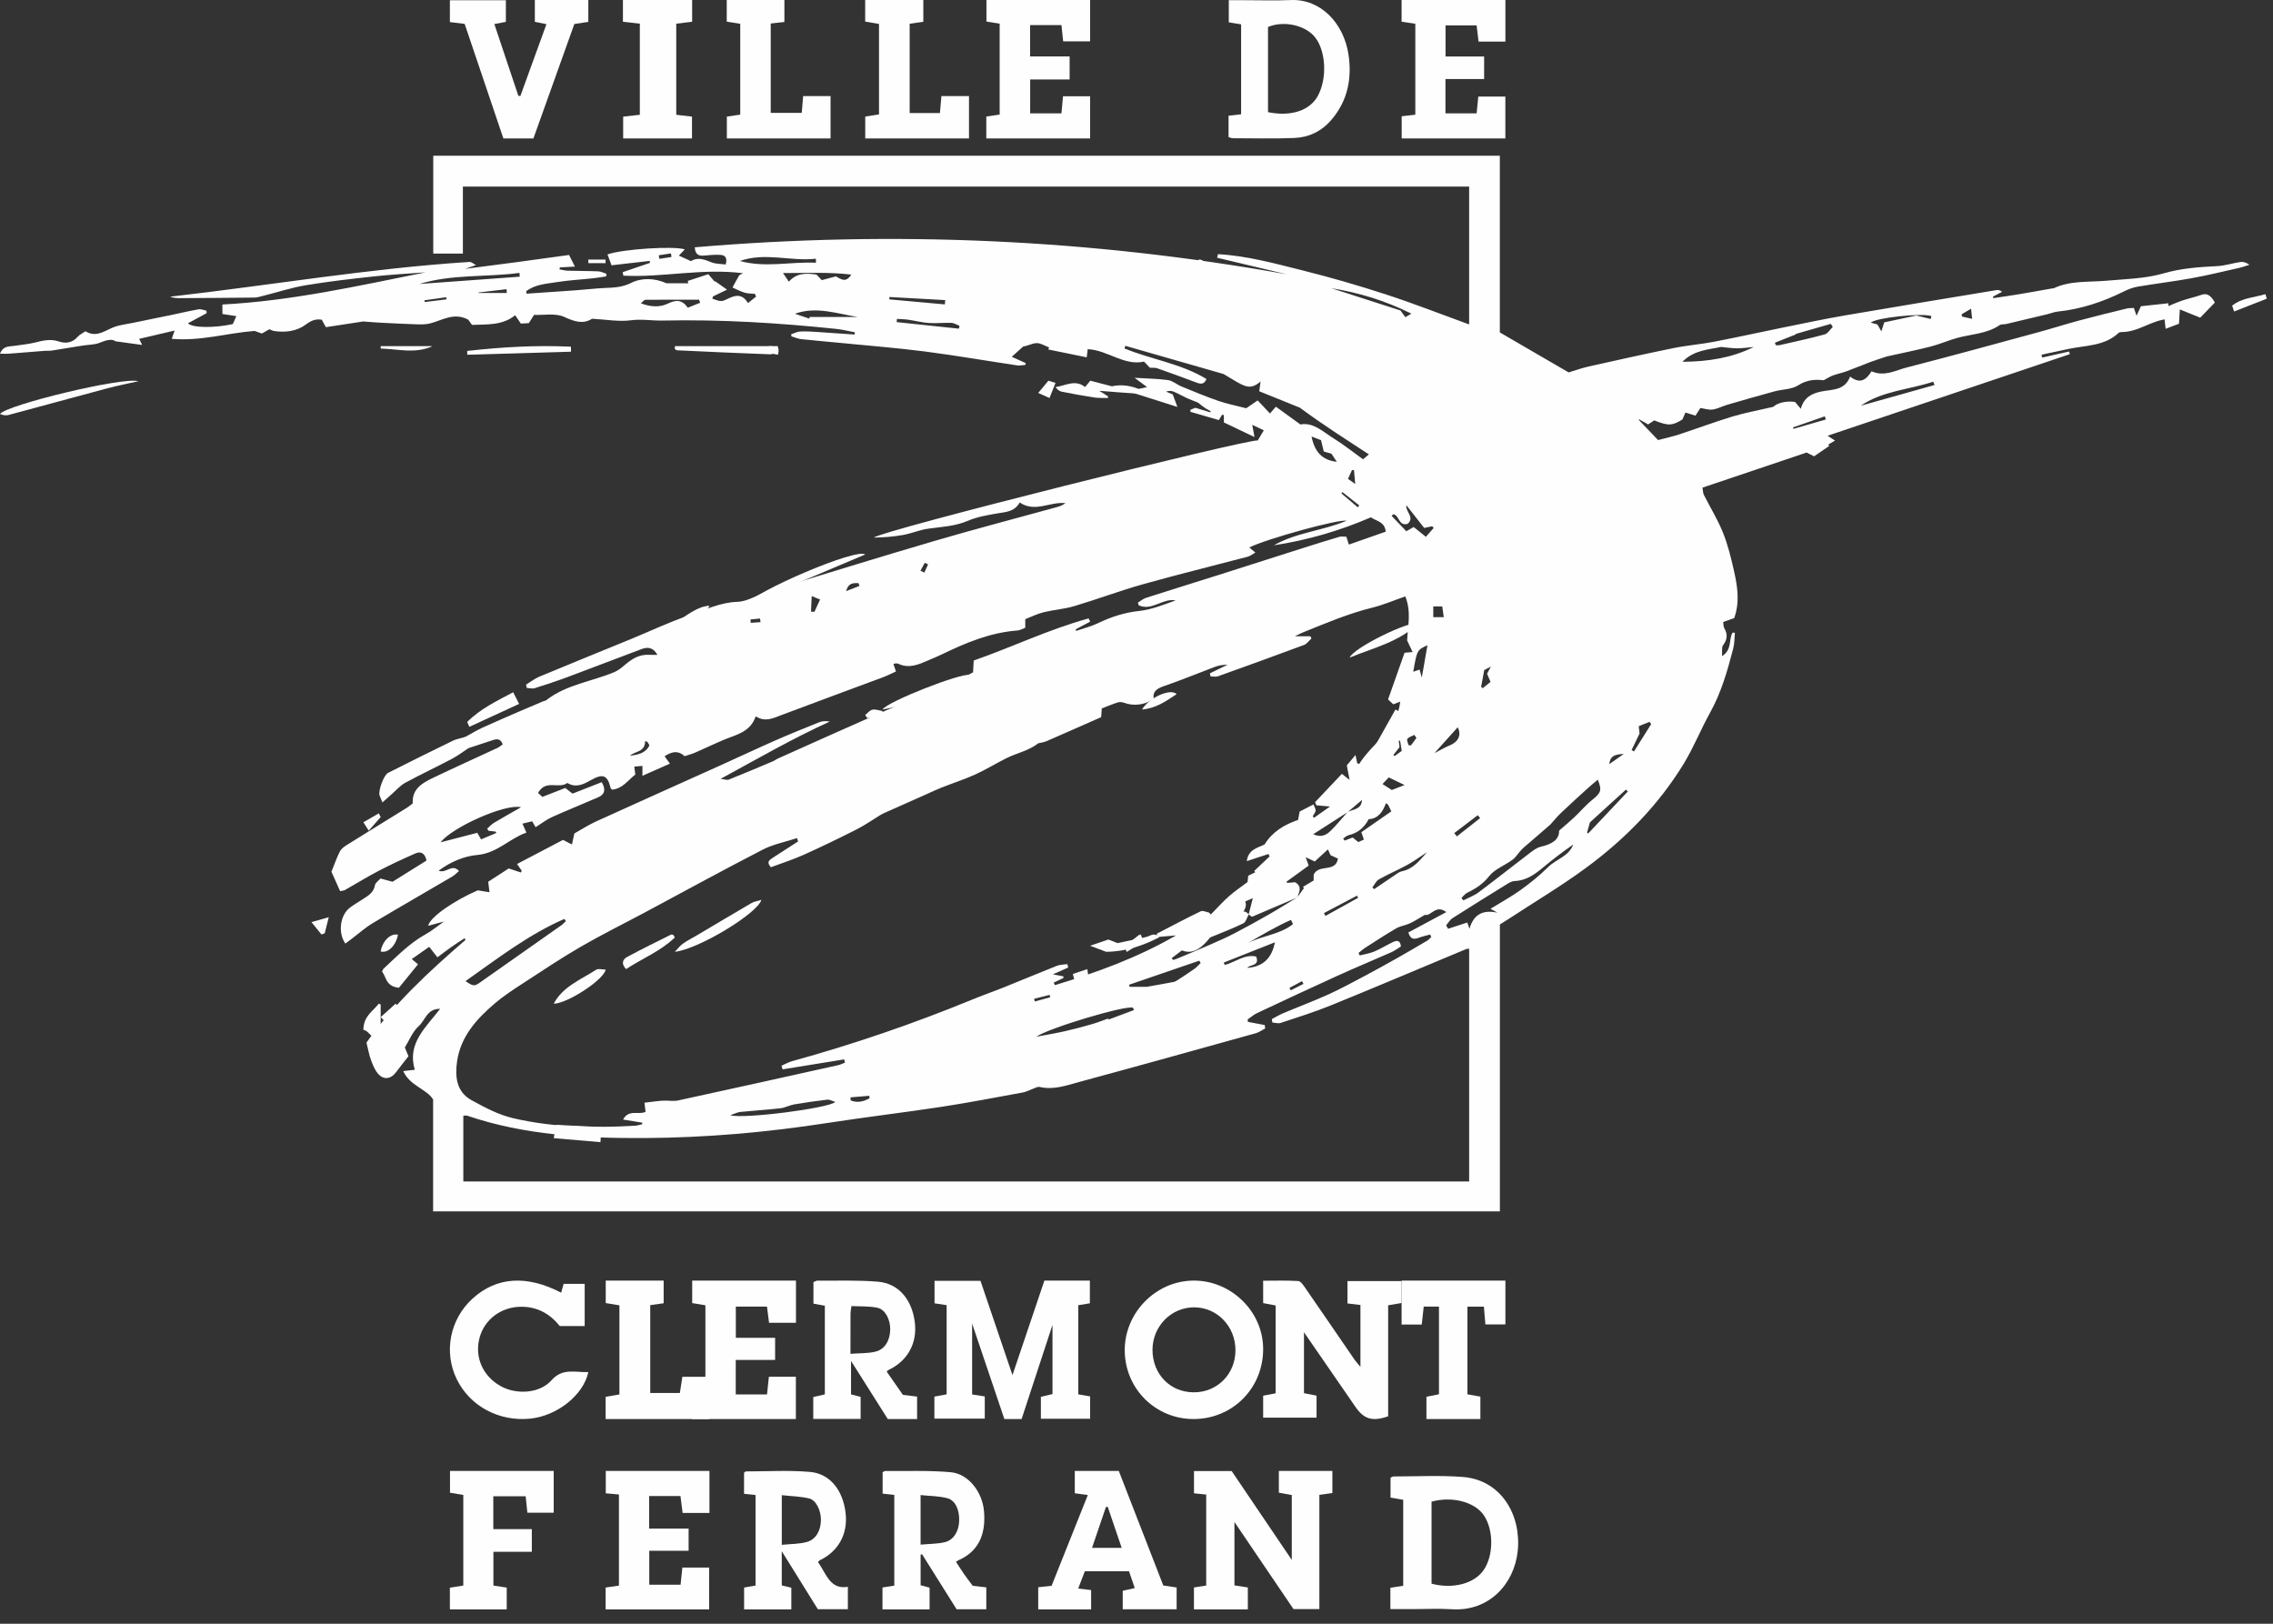 <?xml version="1.0" encoding="UTF-8" standalone="no"?>
<svg width="126px" height="90px" viewBox="0 0 126 90" version="1.1" xmlns="http://www.w3.org/2000/svg" xmlns:xlink="http://www.w3.org/1999/xlink">
    <rect x="0" y="0" width="126" height="90" fill="#333333" stroke="none"/>
    <!-- Generator: Sketch 46.2 (44496) - http://www.bohemiancoding.com/sketch -->
    <title>logo_clermont-ville</title>
    <desc>Created with Sketch.</desc>
    <defs></defs>
    <g id="Symbols" stroke="none" stroke-width="1" fill="none" fill-rule="evenodd">
        <g id="footer-/-white" transform="translate(-613, -205)" fill="#FEFEFE">
            <g id="logo_clermont-ville" transform="translate(613, 205)">
                <path d="M51.025,31.63 C51.096,31.666 51.168,31.703 51.239,31.739 C51.308,31.588 51.377,31.436 51.447,31.284 C51.385,31.255 51.324,31.225 51.263,31.196 C51.184,31.34 51.104,31.485 51.025,31.63 L51.025,31.63 Z M42.159,34.484 C42.149,34.417 42.14,34.35 42.131,34.283 C41.954,34.301 41.777,34.319 41.6,34.337 C41.605,34.399 41.61,34.46 41.615,34.522 C41.796,34.509 41.977,34.496 42.159,34.484 L42.159,34.484 Z M77.614,41.068 C77.589,41.06 77.564,41.053 77.539,41.045 C77.552,41.166 77.566,41.286 77.58,41.413 C77.465,41.56 77.355,41.701 77.244,41.843 C77.263,41.866 77.283,41.888 77.303,41.911 C77.437,41.813 77.572,41.715 77.703,41.621 C77.668,41.403 77.641,41.236 77.614,41.068 L77.614,41.068 Z M71.478,54.757 C71.502,54.802 71.526,54.847 71.55,54.892 C71.786,54.772 72.021,54.653 72.257,54.533 C72.23,54.483 72.203,54.432 72.176,54.382 C71.943,54.507 71.711,54.632 71.478,54.757 L71.478,54.757 Z M74.416,27.277 L74.357,27.346 C74.66,27.603 74.963,27.86 75.265,28.118 C75.294,28.083 75.322,28.049 75.351,28.015 C75.039,27.769 74.727,27.523 74.416,27.277 L74.416,27.277 Z M24.749,16.593 C24.744,16.553 24.739,16.514 24.734,16.474 C24.332,16.53 23.93,16.587 23.527,16.644 C23.532,16.677 23.537,16.709 23.542,16.742 C23.944,16.693 24.347,16.643 24.749,16.593 L24.749,16.593 Z M57.324,55.362 C57.337,55.411 57.351,55.46 57.364,55.509 C57.649,55.432 57.933,55.355 58.217,55.277 C58.204,55.233 58.192,55.188 58.18,55.144 C57.895,55.217 57.609,55.289 57.324,55.362 L57.324,55.362 Z M36.516,14.149 C36.528,14.215 36.541,14.281 36.553,14.347 C36.776,14.312 37,14.278 37.224,14.244 C37.214,14.178 37.203,14.112 37.193,14.046 C36.967,14.08 36.742,14.115 36.516,14.149 L36.516,14.149 Z M47.645,32.476 C47.625,32.424 47.604,32.371 47.584,32.318 C47.332,32.329 47.047,32.265 46.9,32.766 C47.212,32.645 47.429,32.56 47.645,32.476 L47.645,32.476 Z M89.206,42.355 C89.501,42.148 89.763,41.964 90.011,41.79 C89.454,41.808 89.255,41.938 89.206,42.355 L89.206,42.355 Z M75.124,26.827 C75.095,26.495 75.076,26.273 75.056,26.052 C75.019,26.055 74.981,26.057 74.944,26.059 C74.876,26.21 74.807,26.359 74.724,26.542 C74.835,26.621 74.93,26.689 75.124,26.827 L75.124,26.827 Z M109.264,17.112 C109.017,17.257 108.878,17.338 108.74,17.419 L108.765,17.548 C108.926,17.584 109.086,17.62 109.322,17.673 C109.301,17.473 109.29,17.361 109.264,17.112 L109.264,17.112 Z M78.517,40.906 C78.479,40.849 78.441,40.792 78.404,40.735 C78.27,40.805 78.101,40.846 78.016,40.954 C77.967,41.017 78.053,41.183 78.078,41.304 C78.124,41.306 78.171,41.309 78.217,41.312 C78.317,41.177 78.417,41.041 78.517,40.906 L78.517,40.906 Z M34.919,41.888 C35.35,41.836 35.767,41.761 35.989,41.338 C36.013,41.294 35.924,41.192 35.887,41.117 C35.844,41.106 35.801,41.094 35.758,41.083 C35.764,41.687 35.211,41.629 34.919,41.888 L34.919,41.888 Z M44.957,33.901 C45.021,33.905 45.084,33.907 45.147,33.91 C45.245,33.698 45.342,33.485 45.459,33.23 C45.323,33.174 45.218,33.131 44.996,33.04 C44.98,33.388 44.969,33.645 44.957,33.901 L44.957,33.901 Z M48.202,60.875 C48.197,60.829 48.193,60.783 48.188,60.737 C47.84,60.766 47.492,60.795 47.144,60.824 C47.149,60.88 47.153,60.936 47.158,60.993 C47.519,61.142 47.864,61.062 48.202,60.875 L48.202,60.875 Z M99.391,23.691 C99.4,23.718 99.41,23.744 99.42,23.77 C100.017,23.597 100.615,23.424 101.212,23.251 C101.193,23.193 101.174,23.135 101.155,23.076 C100.567,23.281 99.979,23.486 99.391,23.691 L99.391,23.691 Z M28.095,16.239 L28.078,16.029 C27.558,16.09 27.037,16.151 26.517,16.213 C26.522,16.222 26.527,16.231 26.531,16.239 L28.095,16.239 Z M73.392,50.61 C73.42,50.663 73.447,50.715 73.474,50.768 C74.078,50.433 74.682,50.098 75.286,49.763 C75.265,49.724 75.243,49.684 75.221,49.645 C74.612,49.967 74.002,50.288 73.392,50.61 L73.392,50.61 Z M82.625,37.796 C82.541,37.597 82.487,37.471 82.433,37.342 C82.493,37.23 82.549,37.125 82.645,36.947 C82.458,37.044 82.349,37.101 82.276,37.139 C82.213,37.48 82.158,37.776 82.104,38.071 C82.134,38.096 82.164,38.12 82.194,38.144 C82.33,38.035 82.465,37.925 82.625,37.796 L82.625,37.796 Z M79.451,33.615 L79.451,34.209 L80.033,34.209 C80.001,33.978 79.976,33.798 79.95,33.615 L79.451,33.615 Z M80.614,46.176 C80.663,46.237 80.712,46.298 80.761,46.359 C81.19,46.021 81.619,45.683 82.049,45.345 C82.005,45.292 81.961,45.239 81.917,45.185 C81.483,45.515 81.049,45.846 80.614,46.176 L80.614,46.176 Z M76.637,43.457 C76.84,43.588 76.984,43.68 77.152,43.788 C77.363,43.706 77.578,43.622 77.861,43.513 C77.52,43.349 77.269,43.227 76.985,43.09 C76.9,43.18 76.784,43.302 76.637,43.457 L76.637,43.457 Z M90.445,41.573 C90.489,41.599 90.533,41.625 90.578,41.651 C90.896,41.146 91.213,40.64 91.531,40.134 C91.499,40.093 91.468,40.052 91.436,40.011 C91.235,40.092 91.034,40.174 90.84,40.252 C90.863,40.458 90.877,40.583 90.886,40.658 C90.724,40.994 90.585,41.283 90.445,41.573 L90.445,41.573 Z M79.516,41.745 C79.893,41.552 80.125,41.409 80.375,41.31 C80.831,41.128 81.032,40.733 80.804,40.312 C80.39,40.772 79.99,41.218 79.516,41.745 L79.516,41.745 Z M49.306,16.462 C49.302,16.506 49.299,16.55 49.296,16.594 C50.323,16.687 51.35,16.779 52.377,16.872 C52.383,16.793 52.389,16.713 52.395,16.634 C51.365,16.577 50.335,16.519 49.306,16.462 L49.306,16.462 Z M74.104,25.598 C73.997,25.435 73.897,25.283 73.806,25.146 C73.663,25.105 73.54,25.071 73.381,25.026 C73.336,24.84 73.291,24.651 73.229,24.398 C73.11,24.352 72.955,24.292 72.703,24.195 C72.876,25.046 73.283,25.503 74.104,25.598 L74.104,25.598 Z M71.677,51.219 C71.638,51.142 71.6,51.064 71.562,50.987 C70.744,51.355 69.965,51.806 69.19,52.265 C69.988,51.85 70.957,51.803 71.677,51.219 L71.677,51.219 Z M53.154,18.217 C53.166,18.165 53.178,18.112 53.19,18.06 C53.039,18.003 52.891,17.903 52.738,17.897 C52.32,17.88 51.898,17.93 51.481,17.902 C51.103,17.876 50.731,17.776 50.354,17.722 C50.145,17.692 49.932,17.69 49.72,17.675 C49.715,17.735 49.71,17.794 49.705,17.854 C50.855,17.975 52.004,18.096 53.154,18.217 L53.154,18.217 Z M79.128,35.764 C78.551,36.03 78.551,36.03 78.341,37.233 C78.45,37.196 78.563,37.158 78.693,37.114 C78.741,37.288 78.777,37.419 78.815,37.558 C78.917,36.972 79.013,36.421 79.128,35.764 L79.128,35.764 Z M107.031,17.682 C107.04,17.627 107.049,17.572 107.058,17.517 C106.53,17.341 103.956,17.611 103.709,17.885 C103.837,17.92 103.957,17.953 104.073,17.985 C104.143,18.108 104.206,18.219 104.291,18.368 C104.356,18.16 104.403,18.013 104.449,17.868 C105.063,17.736 105.661,17.609 106.228,17.488 C106.504,17.555 106.767,17.618 107.031,17.682 L107.031,17.682 Z M78.238,17.385 C76.77,16.654 75.318,16.218 73.8,15.975 C75.082,16.387 76.363,16.8 77.631,17.208 C77.726,17.338 77.808,17.45 77.904,17.582 C77.989,17.532 78.058,17.492 78.238,17.385 L78.238,17.385 Z M79.101,47.236 C78.746,47.468 78.404,47.723 78.033,47.927 C77.509,48.215 76.955,48.449 76.435,48.742 C76.279,48.83 76.192,49.038 76.073,49.19 C76.107,49.221 76.142,49.251 76.176,49.282 C76.541,49.034 76.904,48.783 77.272,48.539 C77.413,48.446 77.556,48.325 77.714,48.292 C78.354,48.16 78.71,47.679 79.101,47.236 L79.101,47.236 Z M90.237,43.867 C90.201,43.834 90.165,43.8 90.129,43.768 C89.462,44.375 88.795,44.982 88.134,45.584 C88.079,45.777 88.027,45.959 87.976,46.142 C87.996,46.161 88.017,46.179 88.038,46.198 C88.771,45.421 89.504,44.644 90.237,43.867 L90.237,43.867 Z M47.532,17.568 C46.372,17.379 45.241,16.967 44.066,17.391 C44.331,17.481 44.599,17.572 44.868,17.662 L44.876,17.568 L47.532,17.568 Z M47.19,15.22 C45.92,15.071 44.729,15.137 43.407,15.135 C43.549,15.347 43.616,15.446 43.727,15.613 C44.178,15.104 44.71,15.145 45.257,15.216 C45.353,15.317 45.449,15.418 45.554,15.527 C45.827,15.455 46.089,15.385 46.333,15.32 C46.609,15.45 46.866,15.72 47.19,15.22 L47.19,15.22 Z M38.814,16.78 C38.793,16.723 38.771,16.667 38.75,16.611 C37.76,16.611 36.769,16.607 35.779,16.617 C35.71,16.618 35.643,16.715 35.522,16.808 C36.072,17.025 36.578,17.038 37.012,16.832 C37.458,16.619 37.793,16.583 38.128,17.056 C38.371,16.957 38.593,16.869 38.814,16.78 L38.814,16.78 Z M75.869,45.405 C75.606,45.913 75.236,46.18 74.741,46.298 C74.637,46.323 74.551,46.419 74.455,46.482 C74.484,46.519 74.512,46.556 74.54,46.592 C74.684,46.536 74.828,46.48 74.985,46.419 C75.087,46.503 75.183,46.583 75.295,46.675 C75.401,46.627 75.501,46.582 75.605,46.536 C75.561,46.406 75.526,46.303 75.465,46.126 C76.012,45.746 76.56,45.366 77.126,44.972 C77.052,44.818 77,44.711 76.948,44.603 C76.908,44.575 76.868,44.547 76.828,44.519 C76.651,44.998 76.395,45.381 75.869,45.405 L75.869,45.405 Z M107.237,21.34 C107.214,21.279 107.192,21.216 107.169,21.155 C105.83,21.603 104.365,21.656 103.147,22.489 C104.51,22.106 105.874,21.723 107.237,21.34 L107.237,21.34 Z M77.239,28.501 C77.206,28.532 77.174,28.562 77.142,28.593 C77.412,28.876 77.682,29.158 77.958,29.446 C78.118,29.354 78.238,29.285 78.366,29.211 C78.587,29.389 78.793,29.555 79.04,29.754 C79.208,29.564 79.341,29.414 79.474,29.264 C79.446,29.232 79.418,29.201 79.39,29.169 C79.258,29.197 79.126,29.225 78.948,29.263 C78.622,28.847 78.29,28.425 77.958,28.002 C77.909,28.387 78.44,28.655 78.034,29.034 C77.528,29.186 77.578,28.564 77.239,28.501 L77.239,28.501 Z M69.138,53.647 C69.992,53.585 70.498,53.136 70.673,52.229 C69.71,52.611 68.775,52.982 67.839,53.352 C67.856,53.397 67.873,53.441 67.889,53.486 C68.469,53.341 68.973,52.877 69.631,53.017 C69.85,53.551 69.299,53.449 69.138,53.647 L69.138,53.647 Z M23.251,15.74 C25.104,15.606 26.957,15.472 28.81,15.337 C28.805,15.267 28.8,15.197 28.795,15.126 C26.95,15.375 25.072,15.184 23.251,15.74 L23.251,15.74 Z M98.388,18.996 C98.405,19.041 98.421,19.087 98.437,19.133 C98.507,19.133 98.581,19.146 98.648,19.131 C99.48,18.94 100.317,18.763 101.14,18.538 C101.317,18.49 101.446,18.266 101.597,18.122 C101.561,18.065 101.525,18.008 101.489,17.951 C100.841,18.138 100.192,18.324 99.544,18.51 C99.544,18.52 99.544,18.529 99.543,18.538 C99.158,18.691 98.773,18.844 98.388,18.996 L98.388,18.996 Z M45.231,14.563 C45.23,14.49 45.228,14.415 45.227,14.341 C43.825,14.499 42.416,13.968 41.018,14.466 C42.424,14.855 43.827,14.496 45.231,14.563 L45.231,14.563 Z M93.262,20.054 C94.719,20.042 95.997,19.835 97.218,19.233 C96.893,19.261 96.591,19.307 96.29,19.306 C95.995,19.306 95.7,19.258 95.406,19.23 C94.701,19.384 93.908,19.397 93.262,20.054 L93.262,20.054 Z M62.863,55.984 C62.841,55.94 62.82,55.896 62.799,55.852 C62.362,55.719 58.143,56.975 57.441,57.465 C57.997,57.359 58.508,57.275 59.013,57.161 C59.51,57.05 60.002,56.918 60.492,56.778 C60.808,56.688 61.115,56.566 61.426,56.458 C61.435,56.476 61.443,56.494 61.452,56.512 C61.922,56.336 62.392,56.16 62.863,55.984 L62.863,55.984 Z M62.579,54.585 C62.596,54.622 62.612,54.661 62.629,54.698 L63.57,54.698 C64.119,54.599 64.59,54.518 65.058,54.427 C65.14,54.412 65.218,54.364 65.29,54.318 C65.601,54.114 65.914,53.912 66.217,53.696 C66.343,53.606 66.446,53.485 66.559,53.377 C66.533,53.334 66.506,53.291 66.479,53.248 C65.179,53.693 63.879,54.139 62.579,54.585 L62.579,54.585 Z M40.481,61.814 C41.202,62.038 45.977,61.421 46.305,61.078 C46.137,61.027 45.99,60.936 45.855,60.952 C45.239,61.022 44.624,61.111 44.013,61.216 C43.76,61.26 43.523,61.399 43.271,61.428 C42.528,61.513 41.78,61.557 41.036,61.632 C40.887,61.647 40.744,61.725 40.481,61.814 L40.481,61.814 Z M26.669,46.525 C26.972,46.397 27.24,46.284 27.508,46.171 C27.499,46.146 27.491,46.121 27.482,46.095 C27.348,46.079 27.214,46.063 27.08,46.047 C27.055,46.01 27.029,45.972 27.004,45.934 C27.13,45.823 27.242,45.691 27.384,45.606 C27.878,45.31 28.383,45.03 28.883,44.744 C28.036,44.526 25.063,45.849 24.425,46.688 C25.172,46.494 25.808,46.329 26.457,46.16 C26.517,46.264 26.573,46.359 26.669,46.525 L26.669,46.525 Z M25.806,54.38 C26.212,54.662 26.299,54.674 26.575,54.48 C28.088,53.42 29.6,52.357 31.109,51.292 C31.205,51.225 31.284,51.134 31.37,51.054 C31.34,51.014 31.311,50.975 31.281,50.935 C29.299,51.801 27.601,53.114 25.806,54.38 L25.806,54.38 Z M81.457,51.477 C81.698,50.65 82.234,50.419 83.007,50.588 C82.905,50.531 82.804,50.474 82.622,50.372 C83.221,50.003 83.784,49.698 84.297,49.328 C84.832,48.941 85.353,48.523 85.819,48.059 C86.262,47.619 86.97,47.467 87.207,46.81 C86.652,47.199 86.111,47.604 85.593,48.037 C85.111,48.44 84.628,48.811 83.955,48.834 C83.82,48.838 83.677,48.918 83.557,48.992 C82.54,49.62 81.524,50.249 80.517,50.892 C80.372,50.985 80.279,51.158 80.162,51.294 C80.2,51.355 80.238,51.417 80.276,51.479 C80.62,51.367 80.964,51.254 81.338,51.132 C81.379,51.25 81.414,51.351 81.457,51.477 L81.457,51.477 Z M85.947,45.698 C85.524,46.064 85.174,46.367 84.823,46.671 C84.661,46.812 84.491,46.944 84.342,47.097 C84.168,47.275 84.04,47.507 83.844,47.653 C83.421,47.969 82.863,48.165 82.553,48.559 C82.211,48.992 81.812,49.252 81.342,49.477 C81.215,49.538 81.123,49.669 81.014,49.768 C81.049,49.815 81.083,49.861 81.118,49.908 C81.403,49.759 81.715,49.646 81.968,49.457 C82.903,48.759 83.815,48.032 84.743,47.326 C84.946,47.171 85.164,46.993 85.402,46.936 C85.985,46.797 86.437,46.577 86.428,46.037 C86.766,45.743 87.026,45.53 87.269,45.3 C87.603,44.985 87.9,44.627 88.257,44.339 C88.751,43.94 88.812,43.808 88.572,43.216 C88.389,43.371 88.2,43.522 88.021,43.685 C87.517,44.143 87.013,44.599 86.521,45.068 C86.298,45.282 86.103,45.525 85.947,45.698 L85.947,45.698 Z M25.684,65.485 L81.44,65.485 L81.44,52.583 C81.355,52.594 81.309,52.59 81.272,52.606 C78.776,53.647 76.287,54.703 73.782,55.723 C72.872,56.094 71.93,56.387 70.996,56.697 C70.859,56.742 70.688,56.687 70.533,56.678 C70.522,56.614 70.512,56.551 70.501,56.487 C70.708,56.379 70.908,56.255 71.122,56.164 C71.961,55.811 72.815,55.491 73.644,55.116 C74.343,54.799 75.018,54.428 75.697,54.069 C76.292,53.754 76.88,53.426 77.465,53.096 C78.02,52.783 78.568,52.462 79.115,52.139 C79.201,52.088 79.266,52.002 79.34,51.933 C79.319,51.888 79.297,51.843 79.276,51.798 C79.072,51.855 78.864,51.899 78.667,51.972 C78.404,52.07 78.188,52.095 78.07,51.684 C78.749,51.319 79.438,50.949 80.173,50.555 C79.585,50.104 79.316,50.814 78.988,50.706 C78.661,50.894 78.418,51.057 78.155,51.179 C77.913,51.292 77.629,51.323 77.401,51.455 C76.816,51.794 76.249,52.167 75.679,52.532 C75.547,52.616 75.43,52.724 75.307,52.821 C75.329,52.867 75.352,52.912 75.375,52.958 C75.645,52.888 75.927,52.847 76.18,52.741 C76.539,52.589 76.872,52.38 77.225,52.213 C77.43,52.116 77.626,52.105 77.657,52.461 C77.485,52.565 77.314,52.696 77.121,52.782 C76.125,53.223 75.118,53.64 74.126,54.091 C72.638,54.766 71.159,55.46 69.68,56.155 C69.493,56.243 69.333,56.389 69.161,56.508 C69.165,56.552 69.17,56.595 69.174,56.639 C69.485,56.698 69.796,56.757 70.107,56.816 C70.116,56.879 70.125,56.942 70.134,57.005 C69.959,57.095 69.793,57.22 69.607,57.271 C66.357,58.177 63.107,59.082 59.85,59.964 C59.132,60.158 58.412,60.428 57.633,60.247 C57.514,60.22 57.362,60.316 57.227,60.363 C57.052,60.424 56.885,60.519 56.705,60.552 C55.21,60.824 53.717,61.115 52.215,61.345 C50.111,61.666 47.995,61.915 45.892,62.24 C42.521,62.762 39.134,63.062 35.721,63.079 C32.391,63.096 29.085,62.922 25.897,61.84 C25.847,61.823 25.787,61.838 25.684,61.838 L25.684,65.485 Z M44.242,46.638 C44.222,46.577 44.202,46.516 44.181,46.454 C43.546,46.663 42.868,46.791 42.282,47.093 C40.073,48.23 37.896,49.426 35.705,50.597 C34.533,51.223 33.338,51.812 32.19,52.478 C31.104,53.107 30.059,53.806 29.008,54.491 C28.469,54.843 27.923,55.196 27.435,55.611 C26.421,56.474 25.535,57.454 25.338,58.824 C25.22,59.65 25.284,60.51 26.134,60.978 C26.862,61.378 27.626,61.785 28.425,61.974 C30.654,62.499 32.933,62.527 35.213,62.395 C35.345,62.387 35.474,62.34 35.605,62.311 C35.603,62.283 35.6,62.253 35.597,62.225 C35.266,62.172 34.935,62.118 34.539,62.054 C34.854,61.465 35.42,61.814 35.785,61.625 C35.768,61.481 35.753,61.36 35.725,61.12 C36.08,61.079 36.408,61.029 36.738,61.007 C37.023,60.989 37.322,61.054 37.596,60.994 C40.554,60.353 43.509,59.695 46.463,59.039 C46.592,59.01 46.713,58.947 46.837,58.901 C46.824,58.84 46.811,58.78 46.798,58.719 C45.659,58.903 44.52,59.088 43.381,59.272 C43.362,59.205 43.342,59.137 43.323,59.07 C43.517,58.985 43.704,58.874 43.907,58.819 C47.289,57.886 50.601,56.755 53.843,55.424 C54.459,55.171 55.088,54.952 55.706,54.703 C56.666,54.318 57.618,53.915 58.581,53.535 C58.761,53.464 58.971,53.468 59.168,53.438 C59.183,53.501 59.198,53.565 59.214,53.629 C58.968,53.738 58.721,53.847 58.365,54.004 C58.648,54.059 58.798,54.088 58.949,54.118 C58.949,54.148 58.95,54.178 58.951,54.207 C58.771,54.292 58.592,54.377 58.413,54.462 C58.434,54.51 58.455,54.557 58.476,54.605 C60.796,53.902 63.068,53.079 65.19,51.848 C64.847,51.877 64.505,51.907 64.163,51.936 C64.148,51.876 64.133,51.817 64.118,51.757 C64.931,51.337 65.739,50.907 66.563,50.509 C66.679,50.453 66.873,50.556 67.031,50.586 C67.059,50.622 67.087,50.658 67.115,50.695 C67.446,50.357 67.762,50.001 68.115,49.687 C68.433,49.403 68.793,49.165 69.156,48.89 C69.166,48.797 69.179,48.672 69.193,48.541 C69.33,48.473 69.458,48.41 69.585,48.346 C69.565,48.322 69.546,48.297 69.527,48.273 C69.811,48.005 70.095,47.738 70.378,47.47 C70.357,47.425 70.336,47.38 70.315,47.335 C69.938,47.459 69.56,47.584 69.113,47.731 C69.204,47.068 69.711,47.003 70.099,46.807 C70.533,46.1 71.203,45.703 71.957,45.447 C71.988,45.278 72.015,45.139 72.044,44.983 C72.283,44.859 72.52,44.737 72.81,44.587 C72.866,44.736 72.942,44.838 72.929,44.929 C72.914,45.04 72.826,45.141 72.769,45.247 C72.794,45.273 72.819,45.3 72.844,45.327 C73.122,45.13 73.4,44.933 73.727,44.702 C73.399,44.673 73.183,44.655 72.968,44.636 C72.945,44.578 72.923,44.52 72.9,44.462 C73.391,43.944 73.882,43.425 74.384,42.894 C74.526,43.005 74.618,43.077 74.813,43.229 C74.752,42.909 74.711,42.698 74.658,42.424 C74.78,42.278 74.934,42.094 75.14,41.847 C75.188,42.079 75.212,42.192 75.236,42.305 C75.271,42.319 75.306,42.333 75.342,42.346 C76.083,41.167 77.464,40.423 77.617,38.89 C77.548,38.917 77.435,38.962 77.236,39.039 C77.132,38.943 77.022,38.841 76.945,38.77 C77.271,37.846 77.556,37.036 77.859,36.18 C77.922,36.175 78.061,36.163 78.307,36.141 C78.201,35.918 78.119,35.746 78.002,35.502 C78.028,34.763 78.251,33.927 77.901,33.057 C77.261,33.279 76.689,33.527 76.092,33.675 C74.755,34.005 73.497,34.537 72.231,35.052 C72.111,35.101 71.997,35.162 71.777,35.267 L72.638,35.267 C72.658,35.308 72.678,35.349 72.698,35.39 C72.561,35.512 72.446,35.689 72.285,35.749 C70.699,36.341 69.106,36.916 67.512,37.486 C67.392,37.529 67.243,37.492 67.108,37.492 C67.095,37.435 67.081,37.378 67.068,37.322 L68.051,36.843 C67.796,36.843 67.555,36.884 67.331,36.968 C66.41,37.313 65.501,37.693 64.572,38.012 C64.174,38.149 63.877,38.289 63.956,38.746 C63.404,39.09 62.835,39.147 62.291,38.947 C62.191,38.91 62.057,38.903 61.957,38.935 C61.658,39.031 61.368,39.154 61.075,39.266 C61.062,39.443 61.052,39.596 61.041,39.75 C60.021,40.2 59.018,40.645 58.011,41.082 C57.868,41.144 57.705,41.162 57.551,41.2 C57.313,41.39 57.049,41.513 56.779,41.625 C56.459,41.757 56.124,41.858 55.815,42.012 C55.222,42.306 54.658,42.657 54.057,42.93 C53.449,43.205 52.809,43.411 52.186,43.656 C51.917,43.762 51.657,43.889 51.393,44.006 C50.591,44.363 49.788,44.719 48.987,45.077 C48.909,45.112 48.834,45.157 48.761,45.201 C48.335,45.46 47.925,45.75 47.481,45.974 C46.515,46.462 45.541,46.936 44.553,47.379 C43.956,47.647 43.328,47.846 42.734,48.068 C42.473,47.785 42.642,47.671 42.825,47.553 C43.299,47.25 43.77,46.943 44.242,46.638 L44.242,46.638 Z M69.218,50.687 C69.29,50.404 69.361,50.121 69.448,49.782 C68.995,49.972 68.623,50.165 68.227,50.283 C67.782,50.416 67.603,50.719 67.458,51.217 C67.901,50.987 68.259,50.809 68.609,50.617 C68.836,50.491 69.04,50.456 69.221,50.684 C69.124,50.853 69.069,51.105 68.924,51.177 C68.334,51.465 67.719,51.701 67.11,51.949 C66.716,52.109 66.298,52.221 65.925,52.419 C65.577,52.604 65.274,52.873 64.952,53.106 C64.975,53.14 64.999,53.174 65.022,53.208 C65.09,53.187 65.16,53.173 65.224,53.146 C65.833,52.891 66.443,52.639 67.048,52.374 C67.506,52.174 67.967,51.973 68.41,51.743 C69.061,51.406 69.703,51.05 70.338,50.687 C70.871,50.382 71.39,50.054 71.915,49.737 C72.039,49.564 72.163,49.392 72.287,49.219 C72.266,49.199 72.244,49.18 72.223,49.16 C72.417,49.044 72.613,48.928 72.821,48.803 L72.821,48.477 C73.114,47.868 74.038,48.389 74.167,47.588 C74.007,47.515 73.878,47.456 73.759,47.402 C73.702,47.279 73.652,47.17 73.61,47.08 C73.348,47.322 73.101,47.549 72.882,47.751 C72.649,47.641 72.532,47.585 72.376,47.511 C72.44,47.685 72.483,47.802 72.546,47.977 C72.136,48.274 71.726,48.572 71.315,48.87 C71.327,48.892 71.338,48.914 71.349,48.936 C71.502,48.924 71.654,48.912 71.792,48.901 C72.212,49.144 72.003,49.451 71.92,49.742 C71.107,50.089 70.294,50.435 69.402,50.816 C69.399,50.814 69.308,50.75 69.218,50.687 L69.218,50.687 Z M74.703,45.016 C74.088,45.411 73.472,45.805 72.795,46.24 C73.243,46.438 73.526,46.277 73.749,46.062 C74.088,45.735 74.384,45.364 74.699,45.011 C75.01,44.845 75.471,44.877 75.5,44.339 C75.234,44.565 74.969,44.79 74.703,45.016 L74.703,45.016 Z M24.009,67.144 L24.009,60.942 C23.657,60.357 22.721,60.194 22.353,59.367 C22.622,59.337 22.773,59.319 22.994,59.294 C22.554,57.834 23.602,56.953 24.399,55.917 C23.668,55.902 23.574,56.551 23.22,56.866 C22.868,57.18 22.681,57.675 22.441,58.059 C22.533,58.28 22.597,58.433 22.643,58.544 C22.392,58.867 22.167,59.143 21.956,59.428 C21.662,59.823 21.253,59.874 20.941,59.497 C20.765,59.283 20.658,59.004 20.56,58.74 C20.463,58.477 20.416,58.195 20.314,57.789 C21.806,55.68 23.768,53.852 25.807,52.095 C25.788,52.065 25.768,52.035 25.749,52.006 C25.5,52.17 25.248,52.33 25.005,52.501 C24.76,52.673 24.525,52.857 24.248,53.062 C24.098,52.87 23.979,52.718 23.792,52.48 C23.484,52.696 23.173,52.915 22.825,53.16 C22.999,53.304 23.093,53.382 23.172,53.448 C22.784,53.925 22.41,54.384 22.112,54.751 C21.364,54.667 21.422,54.145 21.18,53.855 C21.213,53.788 21.225,53.725 21.264,53.69 C22.005,53.004 22.706,52.272 23.61,51.775 C23.936,51.596 24.225,51.35 24.612,51.078 C24.274,51.169 24.022,51.237 23.736,51.315 C23.824,50.84 25.171,49.916 26.484,49.349 C26.686,49.382 26.885,49.414 27.134,49.455 C27.108,49.239 27.092,49.104 27.064,48.872 C27.445,48.626 27.858,48.359 28.201,48.136 C28.504,48.237 28.688,48.298 28.873,48.36 C28.889,48.328 28.905,48.296 28.921,48.264 C28.854,48.165 28.786,48.067 28.663,47.889 C29.542,47.428 30.391,46.983 31.21,46.553 C31.402,46.652 31.525,46.715 31.705,46.808 C31.749,46.608 31.783,46.448 31.838,46.197 C32.205,45.992 32.617,45.725 33.059,45.523 C35.362,44.474 37.674,43.443 39.982,42.402 C40.983,41.951 41.977,41.481 42.982,41.04 C43.789,40.686 44.606,40.355 45.424,40.028 C45.594,39.961 45.791,39.958 45.997,39.996 C43.945,40.928 42.008,42.048 39.946,43.17 C40.146,43.191 40.297,43.253 40.404,43.21 C41.234,42.879 42.056,42.529 42.88,42.182 C42.959,42.148 43.026,42.087 43.104,42.052 C44.959,41.222 46.811,40.386 48.673,39.569 C50.261,38.873 51.86,38.201 53.452,37.516 C53.621,37.443 53.78,37.348 53.941,37.265 C53.953,37.048 53.962,36.865 53.976,36.611 C56.102,35.871 58.151,34.878 60.346,34.278 C60.374,34.337 60.403,34.396 60.432,34.455 C60.163,34.597 59.895,34.74 59.627,34.883 C59.637,34.911 59.646,34.94 59.655,34.968 C60.064,34.827 60.491,34.721 60.878,34.536 C61.602,34.19 62.334,33.95 63.149,33.864 C63.838,33.791 64.506,33.513 65.169,33.281 C64.453,33.136 63.855,33.884 63.125,33.55 C63.109,33.501 63.093,33.453 63.076,33.404 C63.226,33.314 63.364,33.19 63.526,33.138 C64.877,32.704 66.232,32.286 67.584,31.858 C69.157,31.359 70.727,30.854 72.3,30.355 C72.946,30.15 73.594,29.946 74.245,29.755 C74.36,29.721 74.495,29.75 74.633,29.75 C74.678,29.892 74.715,30.006 74.772,30.185 C75.473,29.939 76.147,29.703 76.818,29.468 C76.757,28.895 76.276,28.888 75.996,28.673 C74.26,29.424 72.473,29.941 70.616,30.225 C71.866,29.508 73.331,29.421 74.639,28.865 C74.259,28.752 70.218,29.86 69.253,30.345 C69.35,30.426 69.439,30.501 69.591,30.628 C69.418,30.723 69.299,30.822 69.164,30.857 C67.232,31.367 65.29,31.841 63.368,32.381 C62.087,32.74 60.84,33.212 59.565,33.591 C59.003,33.759 58.404,33.8 57.832,33.941 C57.487,34.025 57.163,34.192 56.834,34.32 L56.834,34.792 C56.69,34.846 56.55,34.937 56.404,34.947 C54.895,35.057 53.539,35.627 52.205,36.273 C51.971,36.387 51.729,36.483 51.49,36.587 C50.943,36.824 50.4,37.08 49.788,36.787 C49.739,36.764 49.673,36.774 49.616,36.776 C49.589,36.777 49.563,36.795 49.526,36.809 C49.566,36.923 49.605,37.038 49.667,37.217 C49.427,37.326 49.202,37.444 48.966,37.532 C47.082,38.235 45.193,38.926 43.312,39.637 C42.85,39.812 42.41,40.041 41.893,39.703 C41.59,40.58 40.835,40.711 40.174,40.985 C39.628,41.212 39.097,41.472 38.554,41.707 C38.36,41.792 38.152,41.846 37.953,41.913 C37.568,41.568 37.218,41.669 36.839,41.919 C36.921,42.032 36.992,42.13 37.136,42.327 C36.625,42.553 36.153,42.761 35.612,43.001 L35.612,42.453 C35.455,42.466 35.322,42.477 35.161,42.491 C35.182,42.657 35.197,42.779 35.217,42.932 C34.81,43.243 34.512,43.72 33.927,43.769 C33.885,43.721 33.855,43.703 33.849,43.678 C33.674,42.961 33.429,42.861 32.756,43.24 C32.344,43.472 31.933,43.69 31.448,43.397 C30.979,43.757 30.252,43.175 29.825,43.952 C29.891,44.012 29.982,44.093 30.066,44.169 C30.528,43.989 30.913,43.839 31.336,43.675 C31.434,43.751 31.554,43.846 31.737,43.989 C32.253,43.786 32.802,43.571 33.356,43.353 C33.607,43.782 33.508,44.041 33.154,44.195 C32.304,44.566 31.442,44.91 30.596,45.29 C30.302,45.422 30.043,45.629 29.691,45.85 C29.637,45.758 29.573,45.649 29.499,45.523 C29.316,45.567 29.155,45.606 28.96,45.653 C29.034,45.821 29.09,45.946 29.181,46.149 C28.228,46.484 27.563,47.29 26.459,47.389 C25.735,47.454 24.995,47.755 24.314,48.26 C24.739,48.435 25.049,47.845 25.445,48.277 C25.315,48.386 25.205,48.507 25.07,48.586 C23.601,49.448 22.123,50.294 20.662,51.168 C20.256,51.411 19.898,51.734 19.518,52.02 C19.394,52.113 19.269,52.205 19.144,52.299 C18.715,51.691 18.855,50.704 19.412,50.297 C19.645,50.127 19.893,49.978 20.137,49.823 C20.43,49.637 20.717,49.462 20.784,49.067 C20.808,48.928 20.987,48.815 21.092,48.693 C21.31,48.752 21.476,48.796 21.76,48.874 C22.343,48.509 22.996,48.102 23.643,47.698 C23.558,47.294 23.335,47.168 23.028,47.303 C22.344,47.603 21.664,47.918 21.001,48.264 C20.363,48.596 19.751,48.977 19.124,49.33 C19.054,49.37 18.96,49.369 18.854,49.392 C18.671,48.984 18.494,48.589 18.372,48.317 C18.558,47.86 18.676,47.515 18.841,47.194 C18.912,47.054 19.064,46.937 19.204,46.849 C20.318,46.152 21.439,45.466 22.555,44.773 C22.665,44.705 22.762,44.619 22.879,44.531 C22.829,43.689 23.459,43.375 24.078,43.079 C25.239,42.524 26.414,41.996 27.581,41.453 C27.681,41.406 27.766,41.329 27.869,41.258 C27.713,40.851 27.444,40.983 27.189,41.066 C26.787,41.198 26.384,41.331 25.973,41.467 C25.681,41.657 25.377,41.89 25.043,42.066 C24.187,42.518 23.308,42.929 22.458,43.391 C22.18,43.543 21.962,43.803 21.717,44.015 C21.593,44.122 21.472,44.233 21.199,44.477 C21.133,44.316 21.086,44.209 21.044,44.099 C20.949,43.852 21.267,42.962 21.514,42.838 C22.712,42.235 23.91,41.633 25.118,41.05 C25.342,40.942 25.609,40.92 25.828,40.826 C26.135,40.66 26.432,40.476 26.748,40.331 C27.469,40.002 28.198,39.691 28.925,39.375 C29.32,39.203 29.718,39.037 30.114,38.87 C30.167,38.847 30.235,38.846 30.278,38.813 C31.39,37.938 32.805,37.781 34.062,37.25 C34.279,37.159 34.472,36.996 34.655,36.841 C35.042,36.511 35.452,36.259 35.991,36.296 C36.108,36.304 36.228,36.297 36.445,36.297 C36.179,35.839 35.865,35.865 35.547,35.984 C34.192,36.49 32.844,37.013 31.489,37.517 C30.879,37.744 30.26,37.95 29.639,38.145 C29.509,38.186 29.35,38.139 29.204,38.132 C29.189,38.071 29.174,38.011 29.159,37.95 C29.405,37.8 29.637,37.614 29.901,37.504 C31.61,36.792 33.327,36.098 35.039,35.395 C36.08,34.967 37.1,34.478 38.165,34.12 C39.053,33.822 39.895,33.388 40.889,33.357 C41.451,33.339 41.995,32.959 42.561,32.785 C45.634,31.842 48.705,30.891 51.79,29.987 C54.053,29.323 56.338,28.729 58.612,28.101 C58.77,28.057 58.921,27.99 59.065,27.889 C58.205,27.789 57.375,28.431 56.527,27.851 C56.228,28.371 55.771,28.373 55.325,28.45 C54.758,28.548 54.172,28.644 53.651,28.868 C52.936,29.174 52.192,29.2 51.449,29.304 C50.984,29.369 50.539,29.564 50.076,29.649 C49.539,29.747 48.99,29.787 48.443,29.797 C48.843,29.406 69.27,24.3 69.72,24.415 C69.819,24.25 69.92,24.083 70.059,23.85 C69.856,23.754 69.676,23.669 69.416,23.547 C69.46,23.787 69.486,23.927 69.541,24.224 C68.896,23.916 68.354,23.658 67.844,23.415 L67.844,22.816 C67.728,23.013 67.665,23.119 67.567,23.285 C67.05,23.135 66.52,22.981 65.99,22.826 C65.988,22.789 65.987,22.752 65.985,22.715 C66.105,22.666 66.225,22.617 66.26,22.603 C66.593,22.704 66.84,22.778 67.085,22.853 L67.157,22.716 C67.07,22.644 66.993,22.548 66.893,22.505 C66.561,22.362 66.217,22.248 65.885,22.105 C65.612,21.987 65.355,21.835 65.083,21.717 C64.952,21.66 64.804,21.645 64.638,21.708 C64.761,21.758 64.884,21.808 65.009,21.858 C65.084,22.059 65.156,22.254 65.267,22.555 C64.397,22.278 63.612,22.029 62.827,21.78 C62.835,21.725 62.844,21.67 62.852,21.616 C63.062,21.57 63.272,21.524 63.585,21.455 C63.319,21.258 63.123,21.112 62.893,20.941 C63.564,20.982 64.163,20.987 64.752,21.069 C65.008,21.105 65.234,21.315 65.486,21.418 C66.162,21.695 66.838,21.979 67.529,22.217 C68.015,22.385 68.526,22.484 69.082,22.628 C69.242,22.519 69.451,22.376 69.717,22.194 C69.948,22.44 70.162,22.667 70.399,22.919 C70.501,22.802 70.572,22.72 70.726,22.542 C71.158,22.855 71.588,23.167 72.085,23.527 C72.797,23.389 73.342,23.934 73.942,24.308 C74.491,24.649 74.998,25.055 75.557,25.457 C75.689,25.348 75.796,25.258 75.883,25.185 C74.646,24.374 73.437,23.616 72.051,22.595 C71.514,22.379 70.687,22.044 69.805,21.687 C69.833,21.475 69.857,21.296 69.878,21.145 C69.235,21.702 68.93,21.381 67.828,20.732 C66.037,20.217 64.209,19.693 62.382,19.168 C62.366,19.216 62.35,19.265 62.334,19.313 C63.821,19.927 65.466,20.148 66.88,21.008 C66.742,21.331 66.546,21.29 66.304,21.198 C65.589,20.926 64.87,20.666 64.148,20.413 C64.031,20.372 63.891,20.392 63.74,20.381 C63.652,20.289 63.554,20.187 63.417,20.043 C62.305,20.291 61.417,19.41 60.296,19.353 C60.282,19.468 60.268,19.582 60.241,19.806 C59.513,19.658 58.813,19.515 58.114,19.372 C58.127,19.334 58.139,19.295 58.152,19.256 C57.923,19.171 57.694,19.016 57.467,19.018 C57.227,19.02 56.988,19.171 56.722,19.204 C56.533,19.374 56.343,19.544 56.086,19.775 C56.384,19.91 56.618,20.017 56.853,20.123 L56.843,20.225 C56.689,20.236 56.53,20.274 56.381,20.252 C54.676,19.998 52.976,19.702 51.267,19.482 C49.717,19.283 48.157,19.161 46.601,19.008 C45.866,18.935 45.13,18.876 44.396,18.795 C44.218,18.775 44.046,18.694 43.871,18.642 C43.867,18.604 43.862,18.566 43.858,18.528 C44.02,18.475 44.18,18.387 44.346,18.377 C44.648,18.358 44.954,18.378 45.257,18.397 C45.961,18.441 46.665,18.494 47.369,18.543 C47.377,18.502 47.385,18.461 47.394,18.419 C47.048,18.355 46.705,18.267 46.356,18.23 C43.153,17.898 39.944,17.697 36.72,17.768 C36.143,17.78 35.576,17.672 34.977,17.752 C34.301,17.843 33.594,17.708 32.82,17.667 C32.342,17.975 31.868,17.84 31.282,17.568 C30.794,17.343 30.135,17.476 29.606,17.453 C29.471,17.663 29.403,17.771 29.313,17.911 C29.174,17.919 29.022,17.927 28.873,17.935 C28.776,17.794 28.697,17.679 28.556,17.473 C27.857,18.045 27.011,17.975 26.166,18.008 C26.081,17.89 25.999,17.777 25.955,17.718 C25.158,17.293 24.517,17.758 23.832,17.929 C23.602,17.986 23.352,17.984 23.112,17.977 C22.436,17.956 21.761,17.92 21.085,17.886 C20.775,17.87 20.465,17.842 20.134,17.818 C19.465,17.92 18.761,18.029 18.064,18.135 C17.959,17.942 17.902,17.836 17.84,17.722 C17.491,17.662 17.246,17.77 16.946,17.993 C16.45,18.36 15.819,18.444 15.188,18.346 C15.105,18.333 15.027,18.286 14.933,18.25 C14.797,18.326 14.662,18.404 14.514,18.487 C14.379,18.438 14.246,18.39 14.113,18.342 C12.598,18.46 11.114,18.921 9.52,18.78 C9.587,18.587 9.626,18.476 9.68,18.322 C9.009,18.479 8.372,18.628 7.715,18.782 C7.764,18.884 7.809,18.976 7.879,19.12 C7.404,19.055 6.989,18.998 6.4,18.917 C6.223,18.774 5.907,18.838 5.542,18.992 C5.247,19.117 4.892,19.104 4.564,19.157 C3.999,19.247 3.435,19.344 2.87,19.431 C2.744,19.451 2.613,19.436 2.485,19.446 C1.826,19.498 1.167,19.554 0.508,19.603 C0.359,19.614 0.209,19.605 0,19.605 C0.181,19.151 0.505,19.216 0.773,19.172 C1.167,19.108 1.569,19.08 1.954,18.983 C2.394,18.872 2.803,18.77 3.269,18.93 C3.625,19.051 4.013,19.009 4.302,18.672 C4.409,18.548 4.575,18.474 4.737,18.362 C5.272,18.688 5.697,18.412 6.168,18.191 C6.544,18.015 6.988,17.976 7.405,17.888 C8.085,17.743 8.768,17.61 9.448,17.469 C9.968,17.361 10.483,17.237 11.006,17.145 C11.143,17.121 11.298,17.193 11.445,17.221 C11.448,17.268 11.45,17.314 11.453,17.361 C11.113,17.544 10.772,17.727 10.419,17.918 C10.656,18.184 11.915,18.183 12.906,17.962 C12.953,17.854 13.013,17.722 13.102,17.522 C12.814,17.478 12.596,17.445 12.329,17.404 L12.329,16.878 C16.17,16.68 19.874,15.838 23.601,15.094 C22.639,15.168 21.674,15.218 20.715,15.322 C19.456,15.459 18.196,15.603 16.948,15.811 C16.154,15.943 15.381,16.199 14.598,16.395 C14.431,16.437 14.26,16.491 14.091,16.494 C12.731,16.51 11.371,16.516 10.011,16.525 C9.818,16.526 9.625,16.525 9.428,16.445 C14.972,15.816 20.472,14.874 26.043,14.517 C26.119,14.512 26.201,14.594 26.388,14.691 C26.127,14.783 25.973,14.838 25.795,14.901 C26.774,14.774 27.732,14.652 28.689,14.524 C29.646,14.396 30.602,14.262 31.545,14.132 C31.667,14.375 31.748,14.535 31.87,14.777 C31.563,14.793 31.297,14.806 31.032,14.82 C31.026,14.857 31.021,14.894 31.015,14.931 C31.166,14.957 31.317,15 31.468,15.004 C32.033,15.021 32.599,15.016 33.164,15.04 C33.315,15.046 33.464,15.127 33.614,15.174 C33.61,15.222 33.607,15.27 33.603,15.319 C33.374,15.353 33.146,15.396 32.916,15.42 C32.215,15.496 31.508,15.533 30.814,15.645 C30.247,15.735 29.646,15.77 29.169,16.144 C29.176,16.189 29.183,16.233 29.189,16.278 C30.091,16.217 30.994,16.158 31.896,16.092 C32.431,16.054 32.963,15.988 33.498,15.964 C34.011,15.941 34.482,15.934 34.989,15.679 C35.579,15.384 36.3,15.411 36.95,15.702 L38.155,15.702 C38.144,15.659 38.133,15.616 38.122,15.572 C38.511,15.445 38.9,15.318 39.264,15.198 C39.434,15.398 39.527,15.507 39.619,15.615 C39.626,15.605 39.633,15.595 39.639,15.585 C39.822,15.715 40.005,15.844 40.302,16.055 C39.953,16.223 39.735,16.328 39.518,16.433 C39.509,16.475 39.5,16.517 39.491,16.558 C39.655,16.605 39.819,16.69 39.982,16.685 C40.131,16.681 40.279,16.585 40.425,16.521 C40.8,16.355 41.155,16.287 41.463,16.799 C41.636,16.661 41.774,16.551 41.912,16.44 C41.891,16.389 41.87,16.339 41.848,16.288 C41.656,16.268 41.455,16.275 41.273,16.221 C41.041,16.152 40.826,16.033 40.603,15.935 C40.726,15.713 40.844,15.488 40.973,15.27 C40.997,15.229 41.067,15.214 41.19,15.145 C38.924,14.854 36.738,15.392 34.553,15.279 C34.542,15.214 34.531,15.149 34.52,15.085 C35.023,14.913 35.527,14.741 36.03,14.57 C36.026,14.534 36.021,14.498 36.016,14.462 C35.334,14.54 34.651,14.618 33.899,14.704 C33.828,14.514 33.751,14.308 33.675,14.102 C34.517,13.804 37.338,13.624 37.962,13.821 C37.859,13.929 37.77,14.022 37.631,14.168 C37.864,14.274 38.074,14.37 38.306,14.475 C38.7,14.226 39.065,14.395 39.453,14.544 C39.695,14.637 39.977,14.626 40.228,14.661 C40.346,14.24 40.149,14.139 39.917,14.126 C39.631,14.111 39.341,14.138 39.055,14.164 C38.761,14.191 38.542,14.145 38.513,13.707 C49.54,12.769 60.463,13.255 71.328,15.203 C70.043,14.897 68.757,14.592 67.471,14.286 C67.486,14.22 67.501,14.154 67.516,14.088 C69.118,14.175 70.664,14.603 72.209,14.989 C73.767,15.377 75.311,15.826 76.837,16.323 C78.371,16.822 79.874,17.414 81.439,17.983 L81.439,10.341 L25.659,10.341 L25.659,14.054 L24.017,14.054 L24.017,8.633 L83.141,8.633 L83.141,18.425 C84.504,19.217 85.772,19.954 86.953,20.641 C87.367,20.518 87.711,20.393 88.065,20.314 C89.633,19.964 91.201,19.613 92.775,19.293 C93.511,19.143 94.267,19.086 95.005,18.944 C96.269,18.702 97.524,18.422 98.785,18.166 C99.949,17.93 101.111,17.683 102.282,17.481 C105.076,17.001 107.874,16.544 110.67,16.08 C110.762,16.065 110.858,16.078 110.985,16.174 C110.817,16.262 110.65,16.349 110.483,16.437 C110.486,16.467 110.488,16.497 110.491,16.526 C110.96,16.455 111.429,16.39 111.897,16.312 C112.519,16.209 113.139,16.095 113.76,15.986 C113.788,15.982 113.821,15.989 113.846,15.977 C114.774,15.54 115.78,15.648 116.761,15.56 C117.821,15.465 118.916,15.447 119.924,15.155 C120.92,14.866 121.901,14.802 122.91,14.75 C123.347,14.727 123.776,14.583 124.212,14.519 C124.361,14.498 124.52,14.556 124.695,14.675 C124.505,14.733 124.317,14.805 124.124,14.849 C123.25,15.045 122.38,15.259 121.499,15.419 C120.503,15.6 119.496,15.72 118.497,15.889 C118.233,15.934 117.97,16.036 117.729,16.156 C116.571,16.73 115.365,17.137 114.069,17.269 C113.871,17.29 113.68,17.371 113.484,17.418 C112.73,17.599 111.975,17.78 111.219,17.957 C111.094,17.987 110.936,17.959 110.841,18.024 C110.129,18.509 109.276,18.515 108.486,18.733 C107.988,18.872 107.511,19.083 107.011,19.211 C106.237,19.41 105.453,19.566 104.593,19.758 C104.341,19.842 104.001,19.947 103.669,20.07 C103.236,20.231 102.811,20.414 102.377,20.573 C102.126,20.666 101.859,20.719 101.607,20.81 C101.45,20.867 101.307,20.963 101.09,21.077 C100.647,21.024 100.172,21.039 99.684,21.355 C99.323,21.589 98.803,21.574 98.36,21.694 C97.486,21.932 96.615,22.183 95.746,22.437 C95.474,22.516 95.215,22.66 94.939,22.699 C94.718,22.73 94.48,22.647 94.259,22.615 C94.179,22.74 94.08,22.892 93.985,23.039 C93.762,22.969 93.613,22.922 93.43,22.865 C93.37,23.001 93.316,23.126 93.261,23.251 C92.694,23.603 92.476,23.611 91.7,23.301 C91.605,23.364 91.5,23.433 91.361,23.525 C91.205,23.436 91.035,23.339 90.865,23.243 C90.858,23.253 90.85,23.263 90.842,23.274 C91.197,23.645 91.552,24.016 91.912,24.392 C92.342,24.278 92.724,24.196 93.092,24.075 C94.077,23.752 95.048,23.387 96.039,23.086 C96.707,22.884 97.399,22.76 98.298,22.55 C98.504,22.352 98.965,22.203 99.507,22.278 C99.6,22.39 99.689,22.495 99.827,22.66 C99.991,22.032 100.431,21.804 100.977,21.697 C101.572,21.579 102.261,21.655 102.558,20.872 C103.136,21.324 103.468,21.021 103.746,20.58 C104.459,20.896 105.075,20.528 105.698,20.368 C108.138,19.742 110.567,19.073 112.999,18.413 C113.75,18.209 114.492,17.97 115.245,17.768 C116.122,17.532 117.005,17.318 117.886,17.102 C118.009,17.072 118.141,17.079 118.286,17.068 C118.334,17.204 118.373,17.317 118.436,17.499 C118.524,17.309 118.585,17.177 118.679,16.974 C119.147,16.923 119.647,16.869 120.202,16.809 L120.202,17.679 C119.269,17.739 118.537,18.418 117.591,18.404 C117.537,18.404 117.469,18.426 117.43,18.462 C116.649,19.188 115.617,19.139 114.666,19.34 C114.167,19.446 113.669,19.554 113.17,19.661 C113.181,19.714 113.193,19.766 113.204,19.819 C113.703,19.707 114.201,19.595 114.7,19.483 C114.711,19.533 114.722,19.583 114.734,19.632 C110.295,21.127 105.856,22.621 101.309,24.153 C101.52,24.289 101.597,24.34 101.721,24.42 C101.577,24.505 101.462,24.574 101.346,24.642 C101.365,24.668 101.382,24.694 101.4,24.719 C101.109,24.918 100.818,25.118 100.56,25.294 C100.32,25.171 100.18,25.099 100.149,25.082 C98.168,25.75 96.275,26.388 94.373,27.029 C94.411,27.239 94.406,27.344 94.448,27.425 C94.802,28.122 95.216,28.794 95.507,29.515 C95.779,30.187 95.954,30.903 96.114,31.613 C96.308,32.476 96.459,33.353 96.131,34.261 C95.959,34.321 95.76,34.392 95.523,34.476 C95.541,34.599 95.528,34.722 95.578,34.808 C95.776,35.146 95.759,35.44 95.516,35.761 C95.427,35.879 95.477,36.098 95.456,36.371 C96.045,35.993 95.809,35.434 96.045,35.062 C96.088,35.067 96.13,35.071 96.173,35.075 C96.144,35.369 96.151,35.671 96.077,35.953 C95.759,37.172 95.418,38.382 94.796,39.5 C94.285,40.418 93.896,41.405 93.352,42.302 C91.955,44.6 90.091,46.502 87.928,48.096 C86.537,49.119 85.043,50.007 83.595,50.956 C83.464,51.042 83.33,51.124 83.144,51.241 L83.144,67.144 L24.009,67.144 Z" id="Fill-1"></path>
                <path d="M59.773,77.285 C60.009,77.326 60.211,77.361 60.429,77.399 L60.429,78.636 L57.7,78.636 L57.7,77.424 C57.917,77.372 58.116,77.324 58.343,77.269 L58.343,73.436 C57.749,75.244 57.194,76.938 56.631,78.654 L55.675,78.654 C55.087,76.913 54.502,75.181 53.888,73.362 L53.888,77.291 C54.13,77.329 54.345,77.362 54.589,77.4 L54.589,78.632 L51.796,78.632 L51.796,77.411 C52.022,77.369 52.224,77.332 52.475,77.285 L52.475,72.342 C52.253,72.308 52.05,72.277 51.805,72.24 L51.805,70.994 L54.352,70.994 C54.929,72.692 55.507,74.396 56.125,76.219 C56.734,74.415 57.31,72.708 57.894,70.98 L60.415,70.98 L60.415,72.239 C60.214,72.272 60.012,72.305 59.773,72.344 L59.773,77.285 Z" id="Fill-3"></path>
                <path d="M75.414,72.333 C75.159,72.302 74.95,72.277 74.695,72.246 L74.695,71.008 L77.695,71.008 L77.695,72.223 C77.47,72.26 77.25,72.298 76.95,72.348 L76.95,78.501 C76.084,78.807 75.611,78.663 75.145,77.991 C74.21,76.641 73.28,75.287 72.284,73.843 L72.284,77.22 C72.507,77.263 72.725,77.306 72.981,77.357 L72.981,78.577 L70.021,78.577 L70.021,77.359 C70.235,77.319 70.453,77.277 70.712,77.229 L70.712,72.359 C70.494,72.318 70.276,72.277 70.021,72.228 L70.021,70.987 C70.69,70.987 71.329,70.964 71.965,71.005 C72.102,71.013 72.248,71.232 72.352,71.383 C73.271,72.71 74.18,74.044 75.095,75.375 C75.165,75.477 75.252,75.566 75.414,75.76 L75.414,72.333 Z" id="Fill-5"></path>
                <path d="M68.429,84.36 L68.429,87.873 C68.674,87.911 68.895,87.946 69.172,87.99 L69.172,89.205 L66.184,89.205 L66.184,87.989 C66.402,87.955 66.608,87.923 66.864,87.883 L66.864,82.84 C66.651,82.818 66.443,82.797 66.187,82.77 L66.187,81.536 L68.275,81.536 C69.342,83.115 70.444,84.743 71.608,86.463 L71.608,82.866 C71.363,82.821 71.144,82.781 70.891,82.735 L70.891,81.531 L73.858,81.531 L73.858,82.755 C73.645,82.785 73.427,82.817 73.137,82.857 L73.137,89.189 L71.703,89.189 C70.647,87.631 69.568,86.039 68.429,84.36" id="Fill-7"></path>
                <path d="M47.144,75.038 C47.66,74.998 48.114,75.024 48.541,74.915 C49.063,74.783 49.344,74.279 49.348,73.675 C49.35,73.139 49.079,72.585 48.647,72.489 C48.178,72.385 47.686,72.419 47.198,72.392 C47.171,72.596 47.146,72.697 47.146,72.798 C47.142,73.499 47.144,74.201 47.144,75.038 L47.144,75.038 Z M45.724,72.375 C45.503,72.334 45.323,72.301 45.092,72.258 L45.092,71.068 C45.169,71.037 45.243,70.981 45.316,70.982 C46.432,70.992 47.553,70.949 48.664,71.041 C49.808,71.136 50.552,72.023 50.711,73.288 C50.856,74.442 50.318,75.427 49.271,75.925 C49.248,75.936 49.228,75.958 49.148,76.019 C49.456,76.461 49.761,76.898 50.051,77.314 C50.33,77.348 50.564,77.377 50.837,77.41 L50.837,78.654 L49.213,78.654 C48.562,77.625 47.893,76.567 47.176,75.433 L47.176,77.287 C47.358,77.334 47.511,77.374 47.707,77.424 L47.707,78.649 L45.082,78.649 L45.082,77.434 C45.282,77.389 45.483,77.342 45.724,77.287 L45.724,72.375 Z" id="Fill-9"></path>
                <path d="M66.166,77.173 C67.472,77.18 68.479,76.17 68.486,74.847 C68.492,73.529 67.482,72.471 66.207,72.462 C64.932,72.453 63.891,73.507 63.887,74.81 C63.884,76.157 64.856,77.166 66.166,77.173 M66.17,78.654 C64.058,78.658 62.366,76.981 62.348,74.864 C62.33,72.768 64.07,70.993 66.156,70.98 C68.246,70.967 70.008,72.686 70.021,74.752 C70.034,76.931 68.338,78.649 66.17,78.654" id="Fill-11"></path>
                <path d="M70.29,6.217 C71.577,6.481 72.623,6.121 73.06,5.3 C73.572,4.337 73.504,2.856 72.911,2.083 C72.39,1.403 71.173,1.122 70.29,1.496 L70.29,6.217 Z M68.103,7.6 L68.103,6.413 C68.334,6.387 68.543,6.363 68.799,6.334 L68.799,1.349 C68.585,1.314 68.376,1.281 68.116,1.239 L68.116,0.009 C68.362,0.009 68.575,0.009 68.789,0.009 C69.713,0.009 70.639,0.042 71.562,0.003 C73.204,-0.067 74.489,1.283 74.751,3.021 C74.956,4.38 74.692,5.596 73.816,6.628 C73.252,7.293 72.543,7.615 71.749,7.648 C70.609,7.695 69.466,7.663 68.325,7.662 C68.273,7.662 68.221,7.634 68.103,7.6 L68.103,7.6 Z" id="Fill-13"></path>
                <path d="M43.337,85.626 C43.834,85.574 44.301,85.587 44.738,85.465 C45.237,85.325 45.507,84.817 45.507,84.236 C45.507,83.719 45.24,83.149 44.854,83.056 C44.372,82.94 43.87,82.933 43.337,82.874 L43.337,85.626 Z M41.882,82.865 C41.647,82.84 41.465,82.821 41.245,82.797 L41.245,81.631 C41.302,81.588 41.323,81.557 41.345,81.557 C42.528,81.557 43.716,81.484 44.892,81.584 C46.012,81.678 46.728,82.598 46.875,83.867 C47.008,85.022 46.481,85.986 45.445,86.481 C45.422,86.492 45.405,86.52 45.341,86.582 C45.795,87.19 45.993,88.128 47,87.953 L47,89.195 L45.335,89.195 C44.703,88.179 44.049,87.126 43.336,85.979 L43.336,87.874 C43.517,87.919 43.67,87.956 43.866,88.004 L43.866,89.205 L41.248,89.205 L41.248,87.994 C41.456,87.958 41.647,87.925 41.882,87.884 L41.882,82.865 Z" id="Fill-15"></path>
                <g id="Group-19" transform="translate(76.735, 81.531)">
                    <path d="M2.621,1.701 L2.621,6.25 C3.823,6.561 4.996,6.242 5.513,5.487 C6.067,4.675 6.069,3.26 5.516,2.453 C5.013,1.719 3.774,1.389 2.621,1.701 L2.621,1.701 Z M0.338,7.658 L0.338,6.476 C0.571,6.439 0.791,6.405 1.05,6.364 L1.05,1.598 C0.825,1.559 0.605,1.522 0.347,1.478 L0.347,0.373 C0.414,0.345 0.466,0.305 0.518,0.305 C1.796,0.306 3.081,0.235 4.352,0.333 C6.505,0.498 7.609,2.478 7.396,4.451 C7.198,6.288 5.79,7.796 3.755,7.666 C3.039,7.62 2.318,7.658 1.599,7.658 L0.338,7.658 Z" id="Fill-17"></path>
                </g>
                <path d="M51.031,85.615 C51.521,85.57 51.962,85.579 52.382,85.477 C52.865,85.359 53.15,84.874 53.17,84.307 C53.192,83.696 52.964,83.163 52.517,83.043 C52.05,82.919 51.556,82.924 51.031,82.868 L51.031,85.615 Z M51.033,86.182 L51.033,87.867 C51.207,87.914 51.347,87.952 51.53,88.001 L51.53,89.205 L48.919,89.205 L48.919,87.99 C49.125,87.958 49.331,87.926 49.574,87.887 L49.574,82.861 C49.35,82.836 49.156,82.814 48.927,82.788 L48.927,81.607 C48.992,81.57 49.027,81.533 49.062,81.533 C50.277,81.546 51.498,81.493 52.706,81.602 C53.681,81.691 54.448,82.689 54.545,83.744 C54.669,85.097 54.205,86.002 53.148,86.472 C53.111,86.488 53.078,86.514 52.995,86.567 C53.145,86.797 53.286,87.025 53.437,87.242 C53.594,87.467 53.762,87.682 53.923,87.899 C54.171,87.927 54.406,87.953 54.674,87.983 L54.674,89.199 L53.029,89.199 C52.408,88.21 51.758,87.175 51.108,86.141 C51.083,86.155 51.058,86.168 51.033,86.182 L51.033,86.182 Z" id="Fill-20"></path>
                <path d="M61.406,83.521 C61.373,83.522 61.341,83.523 61.308,83.524 C61.057,84.262 60.806,84.998 60.535,85.795 L62.179,85.795 C61.907,84.996 61.656,84.258 61.406,83.521 M60.485,88.134 L60.485,89.205 L57.552,89.205 L57.552,87.976 C57.797,87.95 58.016,87.927 58.293,87.897 C58.947,86.257 59.609,84.599 60.301,82.866 C60.026,82.829 59.816,82.8 59.579,82.767 L59.579,81.531 L62.019,81.531 C62.84,83.645 63.666,85.771 64.485,87.88 C64.757,87.921 64.974,87.953 65.225,87.991 L65.225,89.199 L62.237,89.199 L62.237,88.174 C62.443,88.127 62.64,88.082 62.904,88.023 C62.792,87.695 62.694,87.406 62.586,87.091 L60.137,87.091 C60.025,87.382 59.911,87.68 59.768,88.05 C60.027,88.08 60.226,88.103 60.485,88.134" id="Fill-22"></path>
                <path d="M42.623,76.309 L44.118,76.309 L44.118,78.654 L38.368,78.654 L38.368,77.419 C38.608,77.382 38.831,77.348 39.103,77.306 L39.103,72.348 C38.884,72.312 38.65,72.273 38.371,72.227 L38.371,70.98 L44.123,70.98 L44.123,73.318 L42.631,73.318 C42.592,73.017 42.557,72.74 42.516,72.42 L40.79,72.42 L40.79,74.152 L42.967,74.152 L42.967,75.379 L40.785,75.379 L40.785,77.289 L42.518,77.289 C42.551,76.978 42.584,76.673 42.623,76.309" id="Fill-24"></path>
                <path d="M60.429,7.674 L54.674,7.674 L54.674,6.461 C54.92,6.423 55.141,6.389 55.414,6.347 L55.414,1.312 C55.177,1.275 54.954,1.239 54.682,1.196 L54.682,0 L60.429,0 L60.429,2.293 L58.936,2.293 C58.903,1.985 58.873,1.707 58.84,1.391 L57.101,1.391 L57.101,3.127 L59.293,3.127 L59.293,4.405 L57.106,4.405 L57.106,6.282 L58.84,6.282 C58.869,5.968 58.896,5.674 58.927,5.335 L60.429,5.335 L60.429,7.674 Z" id="Fill-26"></path>
                <path d="M78.456,1.317 C78.179,1.276 77.957,1.243 77.695,1.204 L77.695,0 L83.45,0 L83.45,2.306 L81.962,2.306 C81.927,2.014 81.893,1.737 81.854,1.409 L80.131,1.409 L80.131,3.131 L82.27,3.131 L82.27,4.382 L80.127,4.382 L80.127,6.284 L81.854,6.284 C81.884,5.98 81.913,5.686 81.947,5.352 L83.447,5.352 L83.447,7.674 L77.7,7.674 L77.7,6.444 C77.953,6.415 78.189,6.389 78.456,6.358 L78.456,1.317 Z" id="Fill-28"></path>
                <path d="M32.613,76.053 C32.339,77.335 30.876,78.476 29.406,78.63 C27.676,78.811 26.059,77.95 25.323,76.454 C24.581,74.943 24.937,73.121 26.198,71.975 C27.521,70.773 29.192,70.655 31.108,71.65 C31.15,71.499 31.19,71.356 31.244,71.163 L32.411,71.163 L32.411,73.499 L31.031,73.499 C30.493,72.833 29.792,72.418 28.862,72.43 C27.781,72.444 26.867,73.125 26.589,74.127 C26.292,75.202 26.747,76.261 27.75,76.827 C28.622,77.319 29.923,77.241 30.574,76.503 C31.184,75.813 31.873,76.073 32.613,76.053" id="Fill-30"></path>
                <path d="M39.327,81.531 L39.327,83.859 L37.84,83.859 C37.802,83.564 37.764,83.259 37.721,82.922 L35.984,82.922 L35.984,84.726 L38.172,84.726 L38.172,85.957 L35.991,85.957 L35.991,87.837 L37.727,87.837 C37.758,87.534 37.79,87.226 37.826,86.885 L39.309,86.885 L39.309,89.205 L33.572,89.205 L33.572,87.993 C33.819,87.957 34.04,87.926 34.31,87.887 L34.31,82.836 C34.075,82.815 33.853,82.794 33.58,82.77 L33.58,81.531 L39.327,81.531 Z" id="Fill-32"></path>
                <path d="M29.648,0 L32.613,0 L32.613,1.213 C32.381,1.248 32.139,1.285 31.838,1.33 C31.09,3.421 30.336,5.53 29.569,7.674 L27.904,7.674 C27.192,5.567 26.475,3.445 25.758,1.325 C25.467,1.288 25.222,1.258 24.939,1.223 L24.939,0.015 L28.042,0.015 L28.042,1.212 C27.838,1.251 27.667,1.283 27.403,1.334 C27.853,2.676 28.293,3.992 28.733,5.308 L28.845,5.322 C29.323,4.007 29.801,2.692 30.291,1.341 C30.049,1.291 29.867,1.253 29.648,1.207 L29.648,0 Z" id="Fill-34"></path>
                <path d="M27.352,87.885 C27.613,87.924 27.833,87.958 28.09,87.996 L28.09,89.205 L24.939,89.205 L24.939,88.002 C25.175,87.964 25.407,87.928 25.682,87.884 L25.682,82.862 C25.45,82.823 25.219,82.783 24.945,82.737 L24.945,81.531 L30.694,81.531 L30.694,83.846 L29.234,83.846 C29.205,83.566 29.174,83.274 29.139,82.935 L27.346,82.935 L27.346,84.755 L29.481,84.755 L29.481,86.013 L27.352,86.013 L27.352,87.885 Z" id="Fill-36"></path>
                <path d="M79.072,77.419 C79.311,77.372 79.518,77.331 79.767,77.282 L79.767,72.421 L78.922,72.421 C78.886,72.739 78.851,73.057 78.812,73.416 L77.695,73.416 L77.695,70.98 L83.45,70.98 L83.45,73.41 L82.341,73.41 C82.314,73.096 82.288,72.79 82.257,72.425 L81.344,72.425 L81.344,77.283 C81.574,77.324 81.807,77.366 82.062,77.412 L82.062,78.654 L79.072,78.654 L79.072,77.419 Z" id="Fill-38"></path>
                <path d="M36.789,72.236 C36.518,72.274 36.306,72.304 36.045,72.341 L36.045,77.208 L37.688,77.208 C37.732,76.927 37.776,76.639 37.826,76.313 L39.327,76.313 L39.327,78.654 L33.572,78.654 L33.572,77.422 C33.82,77.38 34.057,77.339 34.337,77.29 L34.337,72.352 C34.091,72.311 33.854,72.272 33.578,72.226 L33.578,70.98 L36.789,70.98 L36.789,72.236 Z" id="Fill-40"></path>
                <path d="M43.482,1.217 C43.218,1.247 42.991,1.273 42.724,1.303 L42.724,6.255 L44.443,6.255 C44.469,5.949 44.495,5.655 44.522,5.325 L46.041,5.325 L46.041,7.674 L40.292,7.674 L40.292,6.464 C40.546,6.426 40.769,6.393 41.034,6.353 L41.034,1.317 C40.779,1.277 40.556,1.242 40.286,1.2 L40.286,0 L43.482,0 L43.482,1.217 Z" id="Fill-42"></path>
                <path d="M51.183,1.206 C50.923,1.243 50.697,1.276 50.426,1.316 L50.426,6.265 L52.103,6.265 C52.132,5.944 52.157,5.65 52.186,5.325 L53.715,5.325 L53.715,7.674 L47.963,7.674 L47.963,6.462 C48.218,6.421 48.455,6.383 48.726,6.339 L48.726,1.327 C48.468,1.283 48.231,1.243 47.96,1.197 L47.96,0 L51.183,0 L51.183,1.206 Z" id="Fill-44"></path>
                <path d="M35.468,1.312 C35.155,1.276 34.872,1.244 34.531,1.206 L34.531,0 L38.368,0 L38.368,1.203 C38.077,1.24 37.812,1.273 37.487,1.314 L37.487,6.363 C37.767,6.395 38.032,6.425 38.36,6.463 L38.36,7.674 L34.544,7.674 L34.544,6.465 C34.851,6.431 35.133,6.399 35.468,6.362 L35.468,1.312 Z" id="Fill-46"></path>
                <path d="M63.273,21.834 C62.911,21.809 62.55,21.784 62.188,21.758 C61.823,21.731 61.457,21.702 60.936,21.662 C61.178,21.814 61.302,21.892 61.428,21.971 C61.421,22.001 61.415,22.031 61.409,22.061 C61.159,22.053 60.902,22.069 60.661,22.032 C60.051,21.939 59.445,21.83 58.845,21.708 C58.707,21.68 58.601,21.575 58.511,21.456 C59.083,21.369 59.611,21.019 60.149,21.452 C60.241,21.341 60.315,21.252 60.439,21.102 C60.812,21.198 61.181,21.294 61.639,21.412 C62.192,21.284 62.773,21.387 63.307,21.639 C63.296,21.704 63.284,21.769 63.273,21.834" id="Fill-48"></path>
                <path d="M41.245,33.572 C41.891,32.743 47.511,30.357 47.96,30.734 C45.67,31.702 43.457,32.637 41.245,33.572" id="Fill-50"></path>
                <path d="M7.674,21.129 C7.098,21.26 6.52,21.373 5.947,21.525 C4.119,22.012 2.293,22.516 0.464,23.004 C0.316,23.043 0.155,23.009 0,22.945 C0.375,22.439 6.811,20.88 7.674,21.129" id="Fill-52"></path>
                <path d="M48.919,39.327 C49.219,38.867 53.308,37.288 53.715,37.416 C53.701,37.539 53.686,37.671 53.665,37.852 C52.052,38.286 50.564,39.052 48.919,39.327" id="Fill-54"></path>
                <path d="M119.899,17.095 C120.243,16.952 120.583,16.793 120.931,16.672 C121.291,16.546 121.661,16.473 122.02,16.346 C122.317,16.24 122.54,16.335 122.777,16.771 C122.494,17.061 122.232,17.332 121.964,17.608 C121.594,17.458 121.238,17.314 120.836,17.151 C120.816,17.48 120.806,17.654 120.788,17.943 C120.558,18.031 120.302,18.128 120.047,18.225 C120.006,17.842 119.977,17.576 119.948,17.31 C119.932,17.238 119.916,17.166 119.899,17.095" id="Fill-56"></path>
                <path d="M31.653,19.493 C29.736,19.55 27.819,19.607 25.902,19.663 C25.901,19.593 25.899,19.522 25.898,19.451 C27.813,19.236 29.729,19.124 31.649,19.217 C31.65,19.309 31.652,19.401 31.653,19.493" id="Fill-58"></path>
                <path d="M21.102,57.507 C20.607,57.714 20.498,57.133 20.143,57.084 C20.148,56.32 20.669,56.054 20.998,55.633 C21.033,55.647 21.068,55.661 21.102,55.674 L21.102,57.507 Z" id="Fill-60"></path>
                <path d="M37.413,19.184 L43.114,19.184 C43.13,19.262 43.147,19.339 43.164,19.417 C43.01,19.494 42.853,19.644 42.702,19.639 C40.98,19.579 39.26,19.496 37.539,19.416 C37.495,19.414 37.452,19.373 37.409,19.35 C37.41,19.295 37.411,19.239 37.413,19.184" id="Fill-62"></path>
                <path d="M25.898,40.018 C26.632,39.279 27.523,38.865 28.447,38.368 C28.553,38.578 28.633,38.735 28.776,39.016 C27.804,39.464 26.911,39.875 26.018,40.286 C25.979,40.197 25.938,40.108 25.898,40.018" id="Fill-64"></path>
                <path d="M66.184,22.085 C66.979,21.929 67.503,22.588 68.103,23.021 C67.367,23.014 66.735,22.678 66.184,22.085" id="Fill-66"></path>
                <path d="M37.409,34.521 C38.091,34.111 38.64,33.615 39.327,33.572 C39.17,34.047 38.024,34.615 37.409,34.521" id="Fill-68"></path>
                <path d="M23.98,19.184 C23.023,19.626 22.063,19.342 21.106,19.32 C21.105,19.275 21.103,19.229 21.102,19.184 L23.98,19.184 Z" id="Fill-70"></path>
                <path d="M22.061,51.81 C21.943,52.423 21.504,52.848 21.102,52.738 C21.202,52.148 21.65,51.714 22.061,51.81" id="Fill-72"></path>
                <path d="M57.552,21.781 C57.795,21.488 57.948,21.303 58.115,21.102 C58.251,21.144 58.376,21.182 58.511,21.222 C58.402,21.496 58.311,21.725 58.178,22.061 C58.023,21.992 57.834,21.908 57.552,21.781" id="Fill-74"></path>
                <path d="M21.102,45.288 C20.893,45.526 20.683,45.764 20.44,46.041 C20.33,45.87 20.26,45.76 20.143,45.576 C20.468,45.389 20.733,45.236 20.998,45.082 C21.033,45.151 21.068,45.219 21.102,45.288" id="Fill-76"></path>
                <path d="M67.144,15.092 C66.818,15.519 66.489,15.409 66.184,14.771 C66.383,14.166 66.728,14.281 67.144,15.092" id="Fill-78"></path>
                <path d="M123.736,16.941 C124.286,16.504 124.958,16.492 125.58,16.306 C125.605,16.389 125.63,16.473 125.654,16.556 L123.844,17.265 L123.736,16.941 Z" id="Fill-80"></path>
                <path d="M17.265,51.111 C17.669,50.996 17.877,50.936 18.225,50.837 C18.125,51.232 18.063,51.48 18.001,51.728 C17.941,51.751 17.88,51.774 17.82,51.796 C17.673,51.616 17.527,51.435 17.265,51.111" id="Fill-82"></path>
                <path d="M21.102,56.377 C21.378,56.129 21.653,55.881 21.928,55.633 C21.973,55.677 22.017,55.721 22.061,55.765 C21.812,56.041 21.563,56.317 21.313,56.592 C21.243,56.521 21.173,56.449 21.102,56.377" id="Fill-84"></path>
                <path d="M48.917,39.659 C48.638,39.708 48.358,39.757 48.079,39.807 C48.039,39.748 47.999,39.689 47.96,39.63 C48.093,39.528 48.208,39.37 48.364,39.336 C48.529,39.3 48.732,39.381 48.919,39.41 C48.918,39.494 48.917,39.576 48.917,39.659" id="Fill-86"></path>
                <path d="M43.125,19.663 C42.818,19.609 42.511,19.554 42.204,19.498 C42.583,19.044 42.888,19.129 43.164,19.455 C43.151,19.524 43.138,19.594 43.125,19.663" id="Fill-88"></path>
                <path d="M33.572,14.585 L32.615,14.585 C32.614,14.519 32.613,14.454 32.613,14.388 L33.566,14.388 C33.568,14.454 33.57,14.519 33.572,14.585" id="Fill-90"></path>
                <path d="M35.49,62.666 C34.771,62.75 34.051,62.833 33.31,62.92 C33.301,63.052 33.294,63.149 33.284,63.307 C32.436,63.234 31.616,63.164 30.694,63.085 C30.759,62.758 30.802,62.541 30.84,62.348 C32.456,62.429 33.973,62.505 35.49,62.581 C35.49,62.61 35.49,62.638 35.49,62.666" id="Fill-92"></path>
                <path d="M30.694,55.633 C31.196,54.681 32.195,54.303 33.041,53.753 C33.163,53.674 33.385,53.742 33.572,53.742 C33.506,54.273 31.472,55.623 30.694,55.633" id="Fill-94"></path>
                <path d="M66.196,51.796 C66.03,51.242 67.737,50.131 68.958,49.878 C69.192,50.119 69.015,50.585 68.591,50.825 C68.49,50.882 68.369,50.92 68.26,50.971 C67.85,51.165 67.453,51.374 67.03,51.551 C66.787,51.654 66.507,51.708 66.196,51.796" id="Fill-96"></path>
                <path d="M42.204,49.878 C42.001,50.622 38.714,52.618 37.409,52.756 C37.553,52.606 37.681,52.431 37.847,52.312 C38.093,52.136 38.366,52.001 38.626,51.846 C39.64,51.246 40.651,50.641 41.669,50.048 C41.804,49.97 41.97,49.951 42.204,49.878" id="Fill-98"></path>
                <path d="M63.54,51.934 C63.799,51.871 63.982,51.649 64.266,51.952 C63.372,52.403 62.448,52.744 61.319,52.756 C61.068,52.661 60.818,52.568 60.429,52.421 C60.827,52.285 61.145,52.176 61.438,52.075 C61.653,52.159 61.805,52.219 61.948,52.274 C62.489,52.159 63.014,52.047 63.54,51.934" id="Fill-100"></path>
                <path d="M37.409,51.962 C36.615,52.728 35.604,53.123 34.706,53.715 C34.414,53.414 34.526,53.172 34.759,53.045 C35.563,52.61 36.384,52.21 37.201,51.801 C37.233,51.785 37.285,51.814 37.327,51.822 C37.354,51.868 37.381,51.916 37.409,51.962" id="Fill-102"></path>
                <path d="M78.654,34.54 C77.525,35.596 76.183,35.888 74.817,36.449 C75.023,35.913 78.094,34.402 78.654,34.54" id="Fill-104"></path>
                <path d="M60.429,54.83 C60.121,55.096 59.856,55.324 59.498,55.633 C59.592,55.245 59.641,55.04 59.694,54.824 C59.633,54.597 59.575,54.382 59.47,53.986 C59.759,53.888 60.004,53.806 60.275,53.715 C60.336,54.156 60.375,54.443 60.429,54.83" id="Fill-106"></path>
                <path d="M77.355,39.327 C77.695,39.471 77.793,39.716 77.589,40.01 C77.073,40.749 76.533,41.465 75.999,42.186 C75.976,42.217 75.917,42.213 75.776,42.14 C76.298,41.211 76.82,40.281 77.355,39.327" id="Fill-108"></path>
                <path d="M65.225,52.527 C65.646,51.979 66.687,51.628 67.144,51.879 C66.457,52.783 65.912,52.967 65.225,52.527" id="Fill-110"></path>
                <path d="M63.307,39.327 C63.691,38.662 64.896,38.133 65.225,38.474 C64.632,38.868 64.073,39.263 63.307,39.327" id="Fill-112"></path>
                <path d="M42.204,60.586 C40.942,60.853 39.68,61.121 38.418,61.388 C38.401,61.306 38.385,61.224 38.368,61.142 C39.639,60.905 40.911,60.667 42.182,60.429 C42.19,60.481 42.197,60.534 42.204,60.586" id="Fill-114"></path>
                <path d="M62.461,52.756 C62.429,52.662 62.396,52.566 62.348,52.426 C62.654,52.209 62.939,52.007 63.237,51.796 C63.406,52.153 63.237,52.279 63.047,52.396 C62.87,52.505 62.692,52.614 62.461,52.756" id="Fill-116"></path>
                <path d="M63.307,52.166 C63.025,52.362 62.743,52.559 62.462,52.756 C62.424,52.655 62.386,52.554 62.348,52.453 C62.622,52.234 62.896,52.015 63.17,51.796 C63.215,51.92 63.261,52.043 63.307,52.166" id="Fill-118"></path>
            </g>
        </g>
    </g>
</svg>